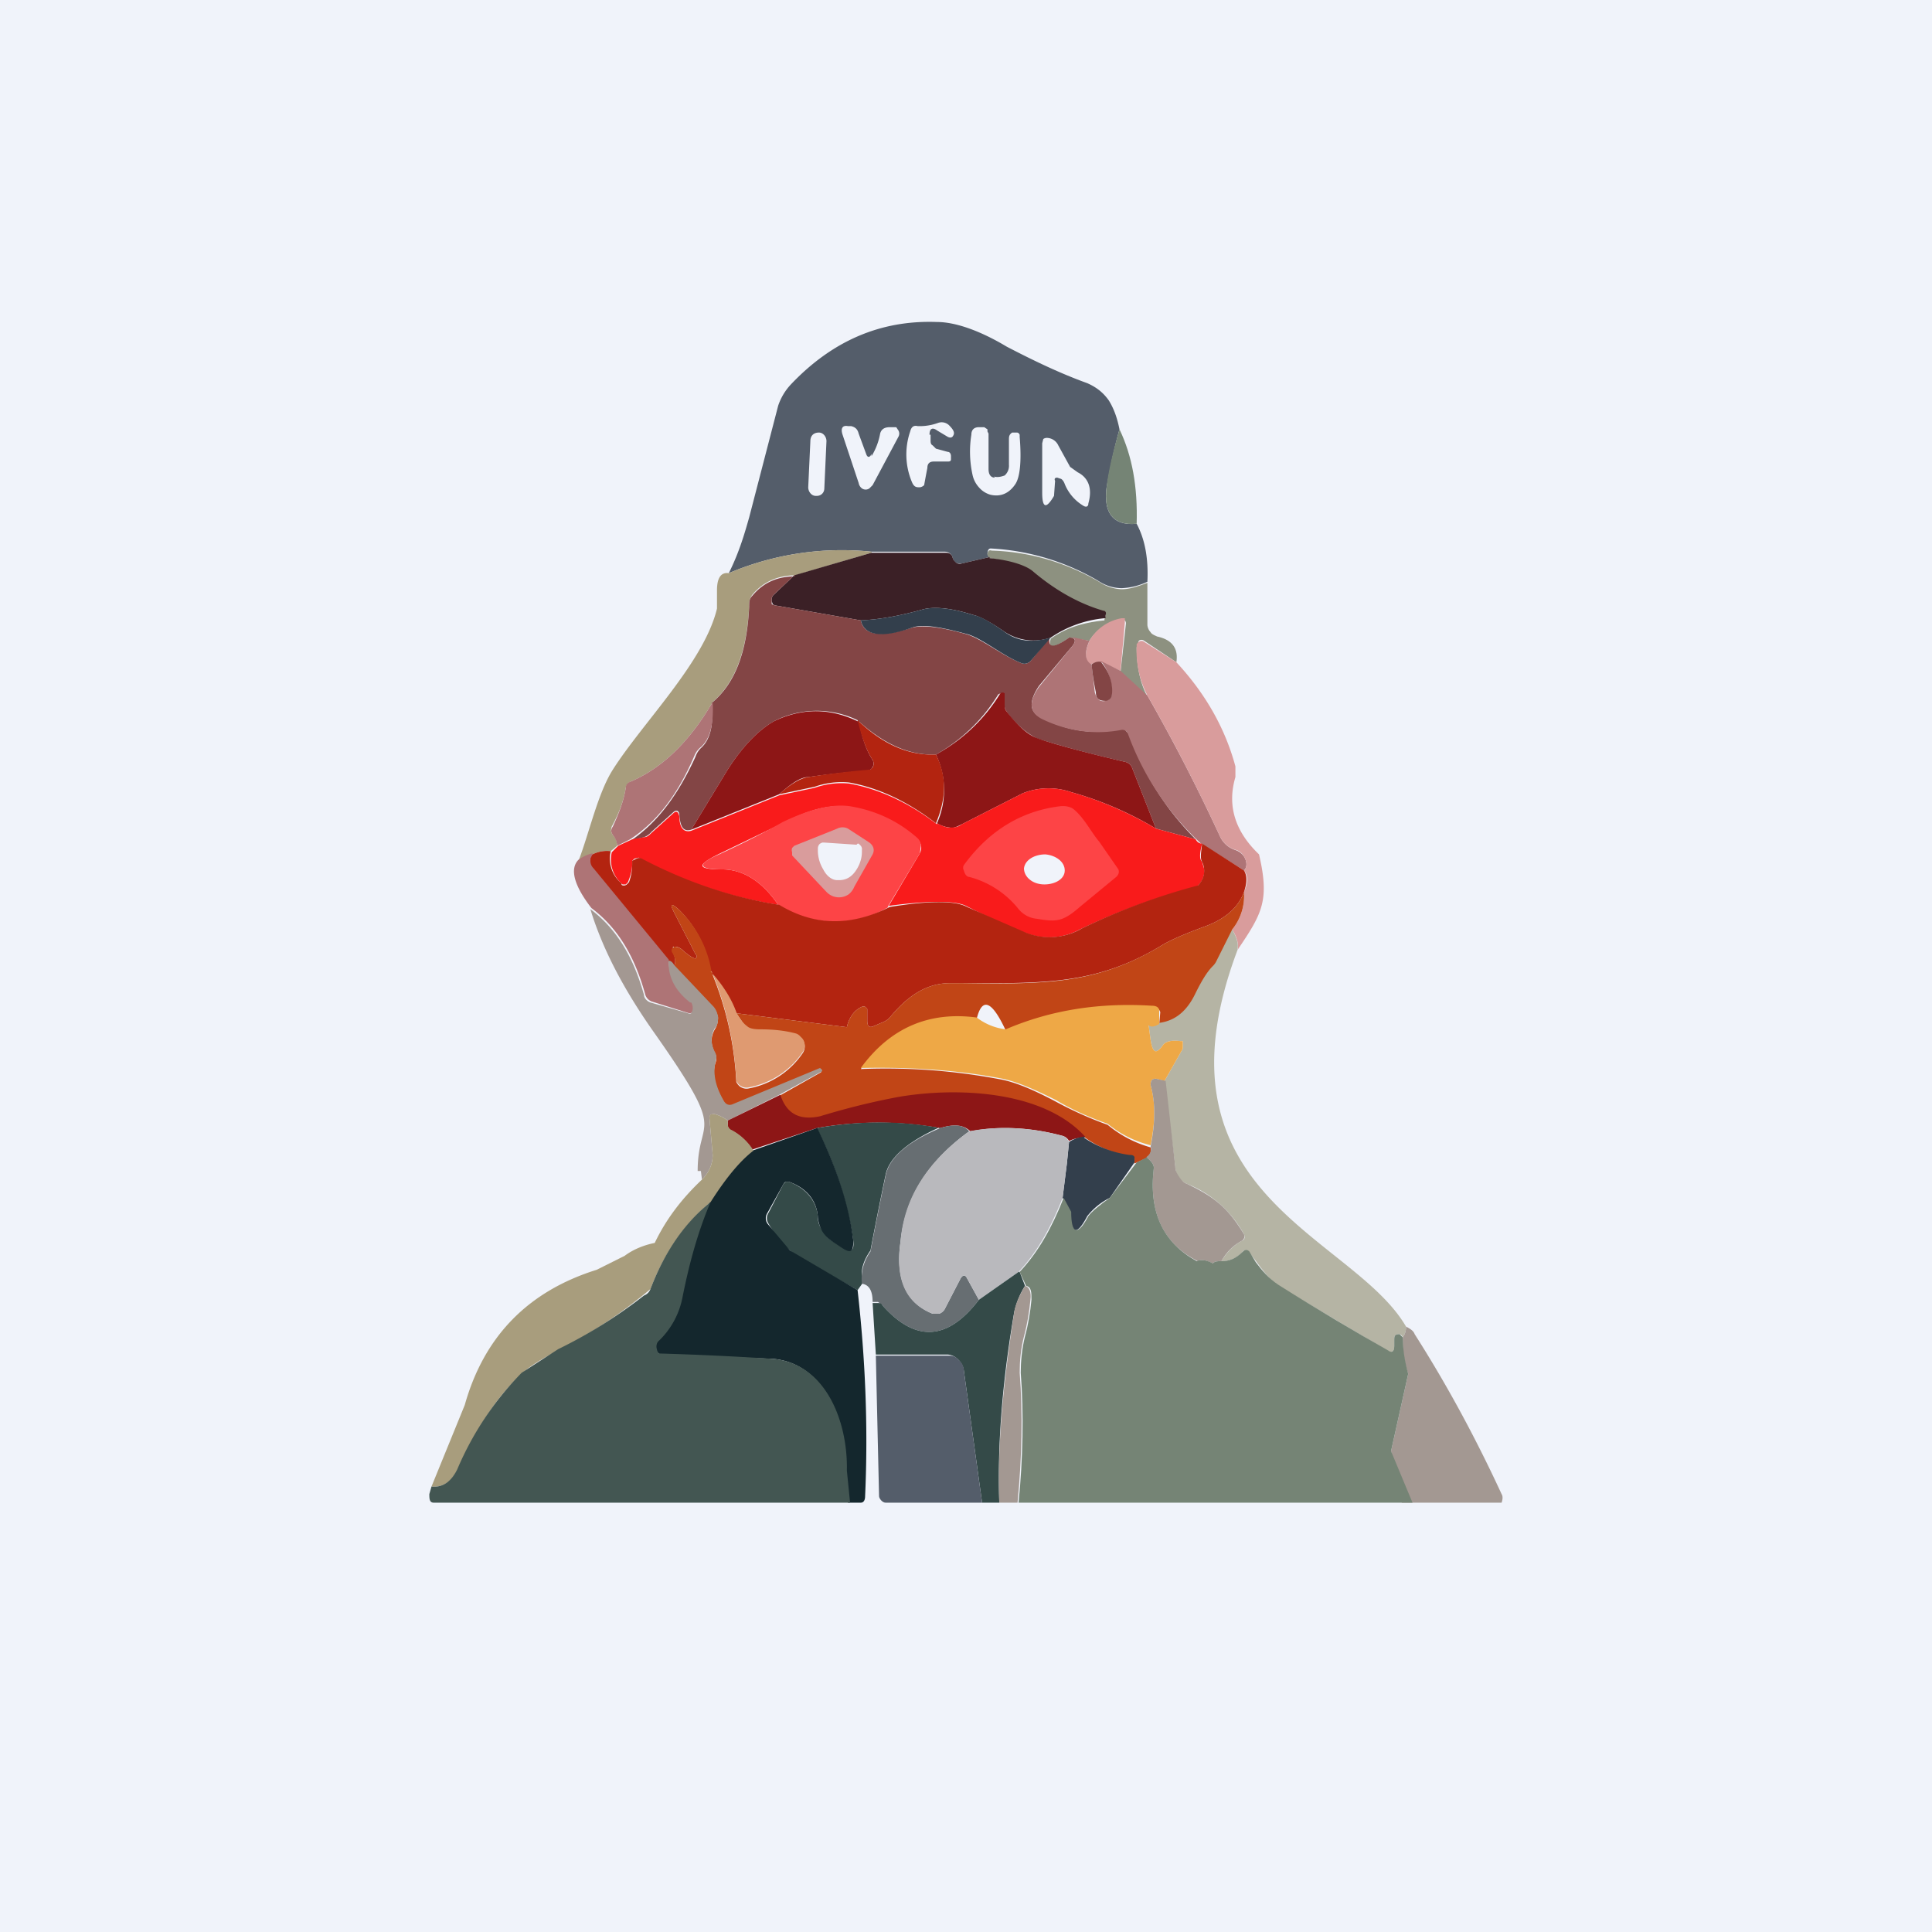 <!-- by TradingView --><svg width="18" height="18" viewBox="0 0 18 18" xmlns="http://www.w3.org/2000/svg"><path fill="#F0F3FA" d="M0 0h18v18H0z"/><path d="M10.43 4c-.07.25-.1.43-.12.54-.03.24.06.36.28.34.08.15.11.33.1.54a.62.62 0 0 1-.24.06.4.4 0 0 1-.22-.07 2.2 2.2 0 0 0-1-.3c-.02 0-.03.02-.03.05 0 0 0 .02.02.03l-.26.06c-.04 0-.06 0-.08-.04l-.01-.03c-.02-.03-.04-.04-.07-.04h-.68a2.7 2.7 0 0 0-1.33.2c.1-.2.15-.38.19-.52l.27-1.04a.54.54 0 0 1 .12-.2c.38-.4.83-.6 1.36-.58.17 0 .4.08.65.23.25.13.5.25.75.34.09.04.15.09.2.16.05.08.08.17.1.27Z" fill="#545D6A"/><path d="M8.67 4.05v.05c0 .02 0 .04.02.05l.03.03.11.03c.02 0 .03.02.03.04v.03c0 .02-.02.02-.03.02H8.7c-.04 0-.06.02-.06.06a11.03 11.03 0 0 0-.03.16.07.07 0 0 1-.04.02c-.03 0-.05 0-.07-.04a.66.66 0 0 1-.02-.48c.01-.04.03-.06.07-.05a.5.5 0 0 0 .19-.03.1.1 0 0 1 .1.02c.04.04.06.07.04.1-.01.02-.03.02-.05.01l-.1-.06c-.04-.03-.07-.02-.07.04ZM8.12 4.25a.61.61 0 0 0 .08-.21c.01-.04.04-.06.09-.06h.06l.02.03a.06.06 0 0 1 0 .06l-.24.45-.03.03a.06.06 0 0 1-.07 0A.08.08 0 0 1 8 4.5l-.15-.45c-.02-.06 0-.09.05-.08h.03c.04.01.06.03.07.07l.07.19c.01.03.03.04.05 0ZM9.26 4.44c.04.01.07 0 .1-.01a.12.12 0 0 0 .04-.1V4.1c0-.03 0-.05.03-.07h.04c.01 0 .02 0 .03.02v.02c.02.24 0 .38-.04.44-.06.09-.14.12-.23.1a.22.22 0 0 1-.11-.07.25.25 0 0 1-.06-.12 1 1 0 0 1-.01-.37c0-.05.03-.07.07-.07h.05L9.2 4v.02l.01.02v.33c0 .05.02.08.06.08Z" fill="#F0F3FA"/><path d="M10.43 4c.12.25.17.54.16.88-.22.02-.31-.1-.28-.34.01-.11.05-.3.12-.54Z" fill="#758475"/><path d="M7.63 4.03c-.05 0-.08.03-.08.08l-.02.43c0 .04.03.08.07.08h.01c.04 0 .07-.03.07-.07l.02-.44c0-.04-.03-.08-.07-.08ZM9.83 4.48l-.01.14c-.07.12-.11.12-.11-.03v-.46l.01-.04a.06.06 0 0 1 .04-.01.12.12 0 0 1 .1.07l.11.2.07.05c.1.05.14.15.1.29 0 .03-.02.04-.05.02a.42.42 0 0 1-.17-.2c-.01-.03-.03-.05-.04-.05l-.03-.01c-.02 0-.03.01-.02.03Z" fill="#F0F3FA"/><path d="m8.12 5.15-.71.21c-.16 0-.3.06-.4.18a.15.15 0 0 0-.03.1c-.02.42-.13.72-.34.9-.22.38-.48.62-.76.74a.08.08 0 0 0-.05.06c-.02.13-.07.25-.13.36-.01.03-.01.05.01.08.03.03.04.07.04.1l-.06.05a.3.3 0 0 0-.17.03.36.36 0 0 0-.13.06c.1-.26.18-.63.32-.85.28-.44.85-1 .97-1.5V5.5c0-.12.04-.17.11-.16a2.7 2.7 0 0 1 1.33-.2Z" fill="#A89D7D"/><path d="M10.69 5.42v.4c0 .02.01.05.03.07.01.02.04.03.06.04.14.03.2.11.18.24l-.3-.2a.04.04 0 0 0-.05 0L10.6 6l-.01.03c0 .17.03.33.1.46l-.25-.23.05-.45a.04.04 0 0 0-.01-.03h-.02l-.01-.01a.43.43 0 0 0-.3.2l-.19-.03c-.14.1-.2.11-.17.01.14-.1.3-.15.5-.17v-.01l.01-.03-.01-.04c-.24-.07-.47-.2-.67-.37-.06-.05-.2-.1-.4-.13a.1.1 0 0 1-.02-.03c0-.03.01-.05.04-.04.35.01.69.11 1 .29a.4.4 0 0 0 .21.07c.08 0 .16-.03.24-.06Z" fill="#8D9180"/><path d="M9.22 5.2c.2.02.34.07.4.12.2.17.42.3.66.37.02 0 .03.02.02.04v.03h-.01a1.06 1.06 0 0 0-.5.18.49.49 0 0 1-.44-.06c-.13-.09-.23-.14-.28-.15-.22-.07-.38-.08-.48-.05-.18.05-.37.09-.57.1l-.8-.14-.02-.01-.01-.03v-.03l.01-.02.2-.19.72-.21h.68c.03 0 .05 0 .07.03l.01.03c.02.03.04.05.08.04l.26-.06Z" fill="#3B2026"/><path d="m7.4 5.36-.2.19-.01.02v.06l.03.01.8.14c.03.14.18.16.47.07.1-.03.27-.01.52.06.15.05.33.2.51.27.03.01.06 0 .08-.02l.18-.22c-.02.1.04.1.18 0 .06 0 .07.03.03.08l-.31.37c-.1.15-.09.25.03.3.23.12.48.16.74.1.02 0 .03 0 .04.02l.03.03c.14.38.34.7.62.98l-.37-.1-.22-.56a.09.09 0 0 0-.06-.06c-.44-.1-.7-.18-.83-.22a.81.81 0 0 1-.28-.25.1.1 0 0 1-.02-.08v-.08l-.02-.01h-.02l-.02.01a1.6 1.6 0 0 1-.58.56c-.25.01-.49-.1-.73-.32a.87.87 0 0 0-.78.01c-.14.08-.29.23-.43.45l-.34.56c-.07.02-.1-.02-.11-.13 0-.05-.03-.06-.06-.03l-.2.18A.17.17 0 0 1 6 7.8l-.12.03c.25-.17.44-.43.6-.78a.2.2 0 0 1 .05-.08c.09-.08.12-.22.1-.42.22-.18.33-.48.35-.9 0-.04 0-.07.03-.1.1-.12.23-.18.4-.18Z" fill="#834545"/><path d="m9.79 5.94-.19.22c-.02.02-.05.03-.08.02-.18-.07-.35-.22-.5-.27-.26-.07-.43-.1-.53-.06-.28.1-.44.07-.47-.07.2-.01.39-.05.57-.1.1-.03.26-.02.48.05.06.01.15.06.28.15.13.1.27.11.44.06Z" fill="#333F4C"/><path d="m10.44 6.25-.18-.08c-.01-.01-.05 0-.1.02-.05-.03-.06-.1-.01-.22a.43.43 0 0 1 .3-.21h.03v.04l-.04.45Z" fill="#D99C9C"/><path d="M10.15 5.97c-.05.11-.04.19.02.22l.03.26c.02.07.05.09.1.08.04-.01.06-.03.06-.07 0-.09-.02-.19-.1-.3l.18.09.25.23c.2.35.43.78.68 1.32.03.06.08.1.14.12.03.01.06.03.08.06.03.05.03.1 0 .13l-.4-.25a2.6 2.6 0 0 1-.68-1.02.07.07 0 0 0-.02-.03.06.06 0 0 0-.04-.01c-.26.05-.51.01-.74-.1-.12-.06-.13-.16-.03-.3l.31-.38c.04-.05.03-.08-.03-.09l.19.04Z" fill="#AE7476"/><path d="M10.96 6.17c.26.28.45.6.55.97v.1c-.08.27 0 .51.22.72.1.43.03.55-.2.89.01-.05 0-.11-.05-.19a.5.5 0 0 0 .11-.35c.04-.09.04-.15 0-.2.03-.03.03-.08 0-.13a.13.13 0 0 0-.07-.06.23.23 0 0 1-.15-.12c-.25-.54-.48-.97-.68-1.32a.9.9 0 0 1-.1-.46V6l.02-.02a.04.04 0 0 1 .05 0l.3.19Z" fill="#D99C9C"/><path d="M10.26 6.17c.08.1.11.2.1.3 0 .03-.02.05-.05.06-.06 0-.1-.01-.1-.08a2.3 2.3 0 0 1-.04-.26c.04-.03.08-.03.1-.02Z" fill="#834545"/><path d="M10.77 7.72a3.23 3.23 0 0 0-.79-.34.65.65 0 0 0-.45.01l-.57.29c-.04.02-.08.04-.11.03a.28.28 0 0 1-.12-.04.76.76 0 0 0-.01-.64 1.6 1.6 0 0 0 .6-.57.03.03 0 0 1 .04 0v.09c0 .03 0 .06.02.08.11.14.2.22.29.25.11.04.39.12.82.22.03.01.05.03.06.06l.22.56Z" fill="#8D1616"/><path d="M6.64 6.54c.01.2-.02.34-.11.42a.2.2 0 0 0-.06.08c-.15.35-.34.61-.6.78l-.12.06a.17.17 0 0 0-.04-.1c-.02-.03-.02-.05 0-.08.05-.11.1-.23.12-.36 0-.03.02-.05.05-.06.28-.12.54-.36.76-.74Z" fill="#AE7476"/><path d="M8 6.71c.03.16.07.28.13.37a.07.07 0 0 1-.02.09l-.03.01a7.9 7.9 0 0 0-.55.06c-.07 0-.16.06-.27.16l-.82.33.34-.56c.14-.22.29-.37.43-.45.25-.12.51-.13.78 0Z" fill="#8D1616"/><path d="M8.72 7.03c.1.2.1.4 0 .64-.26-.2-.53-.33-.81-.38a.75.75 0 0 0-.32.04l-.33.07c.11-.1.2-.15.27-.16a7.9 7.9 0 0 1 .58-.07l.02-.02a.07.07 0 0 0 0-.07c-.06-.09-.1-.21-.14-.37.24.23.48.33.73.32Z" fill="#B32410"/><path d="M8.73 7.67c.04.02.08.04.12.04.03 0 .07 0 .11-.03l.57-.29a.65.65 0 0 1 .45-.01c.25.07.52.18.79.34l.37.1c.01.02.03.04.06.04-.02.08-.03.14 0 .17l.02.07a.19.19 0 0 1-.07.16 6 6 0 0 0-1.09.4.6.6 0 0 1-.51.03A6.3 6.3 0 0 1 9 8.44c-.1-.05-.35-.05-.72 0l.29-.49a.11.11 0 0 0-.02-.13 1.2 1.2 0 0 0-.64-.3c-.17-.03-.37.02-.62.15l-.6.29c-.2.1-.2.14.04.14.19 0 .37.11.52.33a4.01 4.01 0 0 1-1.3-.44L5.91 8l-.02.02v.03c0 .06-.02.12-.04.17l-.02.02H5.8a.3.3 0 0 1-.1-.3l.06-.06.13-.06L6 7.8c.03 0 .05-.02.07-.04l.2-.18c.03-.03.05-.02.06.03 0 .1.04.15.11.13l.82-.33.33-.07a.75.75 0 0 1 .32-.04c.28.05.56.18.82.38Z" fill="#F91B1B"/><path d="M8.28 8.45a.98.98 0 0 1-1.03-.02c-.15-.22-.33-.33-.52-.33-.23 0-.24-.05-.03-.14.26-.12.45-.22.59-.3.25-.12.45-.17.62-.15.25.04.46.14.64.3.02.02.03.05.03.07l-.01.07-.3.5ZM8.98 8.06c.24-.33.55-.51.91-.55.03 0 .06 0 .1.02.1.07.18.23.25.31l.18.26c.01.03 0 .05-.02.07l-.34.28c-.16.14-.22.14-.4.11a.25.25 0 0 1-.17-.09.87.87 0 0 0-.46-.3c-.02 0-.04-.02-.05-.06a.05.05 0 0 1 0-.05Z" fill="#FD4446"/><path d="M7.8 7.72a.11.11 0 0 1 .1 0l.2.13c.04.03.05.07.03.11l-.17.3a.18.18 0 0 1-.05.07.16.16 0 0 1-.15.02.17.17 0 0 1-.06-.04l-.32-.34v-.03a.06.06 0 0 1 0-.04l.02-.02.4-.16Z" fill="#D99C9C"/><path d="M7.99 7.86H8l.02.02a.05.05 0 0 1 .01.04v.02c0 .07-.03.14-.07.19-.04.05-.09.07-.14.07H7.8c-.05 0-.1-.04-.13-.1a.34.34 0 0 1-.05-.19V7.9a.06.06 0 0 1 .02-.04l.02-.01h.02l.3.02Z" fill="#F0F3FA"/><path d="m11.2 7.86.39.25c.03.05.03.11 0 .2-.05.14-.17.25-.36.32-.19.07-.33.13-.41.18-.63.38-1.13.35-1.97.35-.2 0-.38.1-.56.32a.2.2 0 0 1-.08.05l-.07.03c-.04.02-.06 0-.06-.05V9.4l-.02-.02a.04.04 0 0 0-.03 0c-.07.03-.12.1-.14.19l-1.03-.13a1.21 1.21 0 0 0-.24-.38 1.02 1.02 0 0 0-.3-.59c-.07-.06-.08-.05-.04.03l.2.39c.02.02.01.03 0 .04-.02 0-.05-.02-.1-.06-.03-.03-.06-.05-.09-.05h-.02v.02a.04.04 0 0 0 0 .03c.02.05.03.09.01.13a.08.08 0 0 0-.05-.04l-.7-.85A.11.11 0 0 1 5.5 8s0-.03.02-.04a.3.3 0 0 1 .17-.03.3.3 0 0 0 .1.3c0 .01 0 .02.02.02a.04.04 0 0 0 .03-.01l.02-.02a.49.49 0 0 0 .03-.17v-.03L5.93 8a.05.05 0 0 1 .05 0c.4.21.83.36 1.28.43.33.2.67.2 1.03.02.37-.06.61-.06.72 0l.55.24a.6.6 0 0 0 .52-.04 6 6 0 0 1 1.08-.4.19.19 0 0 0 .04-.22c-.02-.03-.01-.09 0-.17Z" fill="#B32410"/><path d="M5.52 7.96 5.5 8c0 .03 0 .06.03.09l.7.85c0 .15.07.28.2.38l.02.01a.1.1 0 0 1 .01.08v.01a.04.04 0 0 1-.03.02h-.01l-.35-.11a.1.1 0 0 1-.06-.07c-.1-.36-.26-.62-.5-.8-.17-.22-.2-.37-.12-.45a.36.36 0 0 1 .13-.06Z" fill="#AE7476"/><path d="M9.73 8.24c.1 0 .19-.05.19-.13s-.08-.14-.18-.15c-.1 0-.19.05-.2.13 0 .08.08.15.19.15Z" fill="#F0F3FA"/><path d="M11.48 8.66a.5.5 0 0 0 .11-.35c-.05.14-.17.25-.36.32-.19.07-.33.13-.41.18-.6.36-1.08.36-1.85.35h-.12c-.2 0-.38.1-.56.32a.2.2 0 0 1-.08.05l-.07.03c-.04.02-.06 0-.06-.05V9.4l-.02-.02a.04.04 0 0 0-.03 0c-.07.03-.12.1-.14.19l-1.03-.13.09.13c.03.02.07.03.13.03.12 0 .23.01.34.04a.1.1 0 0 1 .04.03.1.1 0 0 1 .03.04.11.11 0 0 1-.01.1.78.78 0 0 1-.5.33.1.1 0 0 1-.05 0 .11.11 0 0 1-.04-.02.13.13 0 0 1-.03-.04 3.04 3.04 0 0 0-.23-1.02 1.02 1.02 0 0 0-.31-.59c-.07-.06-.08-.05-.04.03l.2.39c.02.02.01.03 0 .04-.02 0-.05-.02-.1-.06-.03-.03-.06-.05-.1-.05l-.02.02a.04.04 0 0 0 0 .03c.03.05.04.09.02.13l.36.38c.03.03.04.06.05.1 0 .04-.01.08-.03.11-.04.07-.04.14 0 .22a.1.1 0 0 1 .01.08c-.04.11-.01.23.07.37.02.04.05.05.08.04l.81-.34h.02v.03l-.39.22c.06.18.19.24.38.2.33-.1.57-.15.73-.18.52-.09 1.33-.07 1.74.37a1 1 0 0 0 .41.17c.02 0 .04 0 .05.02v.05l.11-.05c.03-.02.05-.05.04-.1a1.08 1.08 0 0 1-.4-.21 3.53 3.53 0 0 1-.49-.22c-.19-.1-.35-.17-.49-.2a5.7 5.7 0 0 0-1.32-.1c.27-.37.63-.53 1.08-.47.05-.2.14-.17.27.11.42-.18.87-.25 1.36-.22.05 0 .07.02.08.05l-.01.12c.15-.02.26-.11.34-.28.05-.1.1-.19.16-.25a.16.16 0 0 0 .03-.04l.15-.3Z" fill="#C14516"/><path d="M6.23 8.95c.02 0 .04.02.05.04l.36.38c.03.03.04.06.05.1 0 .04 0 .08-.03.11-.04.07-.04.14 0 .22a.1.1 0 0 1 .01.08c-.03.11-.01.23.07.37.02.04.05.05.08.04l.82-.34.02.02v.01l-.4.22-.48.24a.36.36 0 0 0-.12-.06c-.03 0-.05 0-.05.04l.03.34c0 .08-.03.16-.1.23l-.01-.08H6.5c0-.53.3-.29-.42-1.31-.28-.4-.47-.77-.58-1.13.24.18.4.44.5.8 0 .03.03.06.06.07l.35.1a.03.03 0 0 0 .03 0l.01-.02a.1.1 0 0 0-.01-.08h-.01c-.14-.11-.21-.24-.2-.4Z" fill="#A39892"/><path d="M11.53 8.85c-.86 2.28 1.07 2.65 1.57 3.51 0 .04-.01.07-.03.1a.05.05 0 0 0-.03-.03c-.04 0-.05.01-.05.05v.06c0 .05-.02.07-.07.04l-1.01-.6c-.12-.09-.18-.2-.27-.31-.02-.03-.05-.03-.07 0-.06.06-.12.08-.19.08.04-.07.1-.14.19-.19.03-.01.03-.04.02-.06a1.04 1.04 0 0 0-.53-.47.19.19 0 0 1-.08-.06.21.21 0 0 1-.03-.1l-.1-.8.17-.3V9.7H11c-.08-.01-.13 0-.16.03-.07.1-.1.08-.12-.04l-.02-.15c.02.02.05.02.1-.01.15-.02.26-.11.34-.28.05-.1.1-.19.16-.25a.16.16 0 0 0 .03-.04l.15-.3c.04.07.06.13.05.18Z" fill="#B5B4A4"/><path d="M6.62 9.05c.1.11.19.24.24.38.03.06.06.1.1.13.02.02.06.03.12.03.12 0 .23.01.34.04a.1.1 0 0 1 .04.03.1.1 0 0 1 .03.04.11.11 0 0 1-.01.1.78.78 0 0 1-.5.33.1.1 0 0 1-.05 0 .11.11 0 0 1-.04-.02.12.12 0 0 1-.03-.04 3.04 3.04 0 0 0-.23-1.02Z" fill="#DF9A71"/><path d="M10.7 9.55c.02.02.05.02.1-.01v-.12c0-.03-.02-.05-.07-.05-.49-.03-.94.04-1.36.22a.55.55 0 0 1-.27-.11c-.45-.06-.81.1-1.08.47.47-.01.91.02 1.32.1.14.03.3.1.5.2.15.09.31.16.48.22.11.09.24.16.4.2.04-.2.05-.38 0-.56 0-.04.01-.06.05-.06l.08.02.17-.3V9.7H11c-.08-.01-.13 0-.16.03-.07.1-.1.08-.12-.04l-.02-.15Z" fill="#EEA846"/><path d="m10.86 10.07.09.8c0 .04.02.07.04.1s.04.05.07.06c.25.12.38.22.53.47.01.02 0 .05-.02.06a.46.46 0 0 0-.19.19c-.04 0-.06 0-.08.02-.07-.03-.11-.04-.14-.02-.32-.16-.46-.45-.41-.87 0-.03-.02-.06-.07-.1.03-.02.05-.05.04-.1.04-.2.05-.39 0-.57 0-.04.01-.06.05-.06l.09.02Z" fill="#A39892"/><path d="M10.1 10.6a.3.3 0 0 0-.14.03.1.1 0 0 0-.07-.05c-.3-.08-.59-.09-.85-.04-.06-.06-.15-.07-.28-.03a3.29 3.29 0 0 0-1.15 0l-.6.2a.53.53 0 0 0-.2-.18.06.06 0 0 1-.03-.06v-.03l.49-.24c.06.18.18.24.37.2.33-.1.57-.15.73-.18.52-.09 1.34-.07 1.74.37Z" fill="#8D1616"/><path d="M8.76 10.5c-.31.14-.48.29-.51.45a34.84 34.84 0 0 0-.14.7c-.07.1-.1.2-.07.3l-.05.07c-.34-.19-.55-.3-.63-.37a1.07 1.07 0 0 1-.2-.25.09.09 0 0 1 0-.1l.14-.27.02-.02h.03c.16.06.26.18.27.33 0 .05.02.1.05.13.02.04.05.08.1.1l.09.06c.07.04.1.02.09-.07-.05-.34-.16-.69-.34-1.05.4-.07.78-.07 1.15 0Z" fill="#344A48"/><path d="M9.03 10.54c-.4.29-.6.63-.64 1.03-.05.34.05.57.3.67h.06a.1.1 0 0 0 .05-.04l.15-.29c.02-.03.04-.04.06 0l.11.2c-.29.38-.59.4-.9.05l-.04-.03h-.05c0-.1-.03-.16-.1-.17-.01-.1.01-.2.08-.3a34.69 34.69 0 0 1 .14-.7c.03-.17.2-.32.51-.45.13-.04.22-.03.27.03Z" fill="#676E72"/><path d="M7.61 10.5c.18.37.3.72.34 1.06 0 .1-.02.12-.1.07l-.09-.06a.29.29 0 0 1-.1-.1.32.32 0 0 1-.04-.13c-.01-.15-.1-.27-.27-.33h-.03a.05.05 0 0 0-.02.02l-.15.27a.09.09 0 0 0 0 .1l.21.25.63.37c.07.62.1 1.26.07 1.92 0 .03-.01.06-.04.06H7.9l-.02-.3c.01-.46-.2-1-.68-1.04l-1.03-.04c-.06 0-.09-.08-.05-.12a.76.76 0 0 0 .23-.42c.06-.3.14-.6.26-.88.14-.22.27-.38.4-.48l.6-.21Z" fill="#14272D"/><path d="M10.1 10.6a1 1 0 0 0 .42.16c.02 0 .04 0 .05.02v.05l-.23.33a.62.62 0 0 0-.21.17c-.1.19-.15.17-.16-.04l-.07-.13.04-.32.02-.2a.3.3 0 0 1 .15-.05Z" fill="#333F4C"/><path d="m9.94 10.84.02-.2a.1.1 0 0 0-.07-.06c-.3-.08-.6-.09-.86-.04-.4.29-.61.63-.64 1.03-.05.34.04.57.3.67h.06a.1.1 0 0 0 .05-.04l.15-.29c.02-.03.04-.04.06 0l.11.2.37-.26c.17-.18.3-.41.41-.69l.04-.32Z" fill="#B9B9BD"/><path d="M6.78 10.47v-.03a.36.36 0 0 0-.12-.06c-.04 0-.05 0-.05.04l.03.34c0 .08-.03.16-.1.23-.18.17-.33.36-.44.59-.1.02-.2.06-.28.12l-.26.13c-.64.2-1.05.62-1.23 1.26l-.31.76c.1.01.18-.04.24-.15.18-.37.33-.65.6-.9.06-.06.17-.13.34-.22a4.51 4.51 0 0 0 .86-.57c.13-.34.32-.61.56-.81.14-.22.27-.38.4-.48a.53.53 0 0 0-.2-.19.06.06 0 0 1-.04-.06Z" fill="#A89D7D"/><path d="m9.5 11.85.05.13a.77.77 0 0 0-.1.24c-.1.58-.16 1.18-.14 1.78h-.16l-.17-1.23a.17.17 0 0 0-.05-.1.15.15 0 0 0-.1-.05h-.67l-.03-.48h.05c.01 0 .03 0 .04.02.31.35.61.33.9-.05l.37-.26Z" fill="#344A48"/><path d="M9.48 14h-.17c-.02-.6.05-1.2.14-1.78.01-.06.04-.14.1-.24.04.01.06.06.05.13-.01.11-.03.23-.06.34-.03.12-.04.23-.04.34.03.38.02.8-.02 1.21Z" fill="#A39892"/><path d="M9.15 14h-.9c-.03 0-.06-.04-.06-.06l-.03-1.31h.67c.03 0 .07 0 .1.04.03.02.05.06.05.1L9.15 14Z" fill="#545D6A"/><path d="m13.06 14-.1-.48.16-.72a.93.93 0 0 1-.05-.34.17.17 0 0 0 .03-.1c.04.02.07.04.08.07.3.47.57.97.81 1.49.02.03 0 .08 0 .08h-.93Z" fill="#A39892"/><path d="M6.36 12.08c.06-.3.14-.6.26-.88-.25.2-.43.47-.56.81a.1.1 0 0 1-.06.06 4.51 4.51 0 0 1-.8.5l-.34.22a2.9 2.9 0 0 0-.6.9c-.06.12-.14.17-.24.16l-.02.07c0 .04 0 .08.04.08h3.88l-.03-.3c.01-.46-.2-1-.69-1.04a29.48 29.48 0 0 0-1.06-.05.07.07 0 0 1-.02-.04.08.08 0 0 1 .01-.07.76.76 0 0 0 .23-.42Z" fill="#435652"/><path d="M10.68 10.78c.05.04.07.07.07.1-.05.42.09.7.4.87.04-.02.09-.01.15.02.02-.02.04-.02.08-.02.07 0 .13-.02.2-.09.02-.02.04-.02.06 0l.06.1c.06.08.12.15.21.21.38.24.72.44 1.02.61.04.03.06.01.06-.04v-.06c0-.04.01-.05.05-.05l.03.03c0 .12.02.23.05.34l-.16.72.2.48H9.49c.04-.4.05-.83.02-1.21 0-.1.01-.22.04-.34.03-.11.05-.23.06-.34 0-.07 0-.12-.05-.13l-.06-.13c.17-.18.3-.41.41-.69l.07.13c0 .21.06.23.16.04.03-.04.1-.1.2-.17l.25-.33.1-.05Z" fill="#758475"/></svg>
